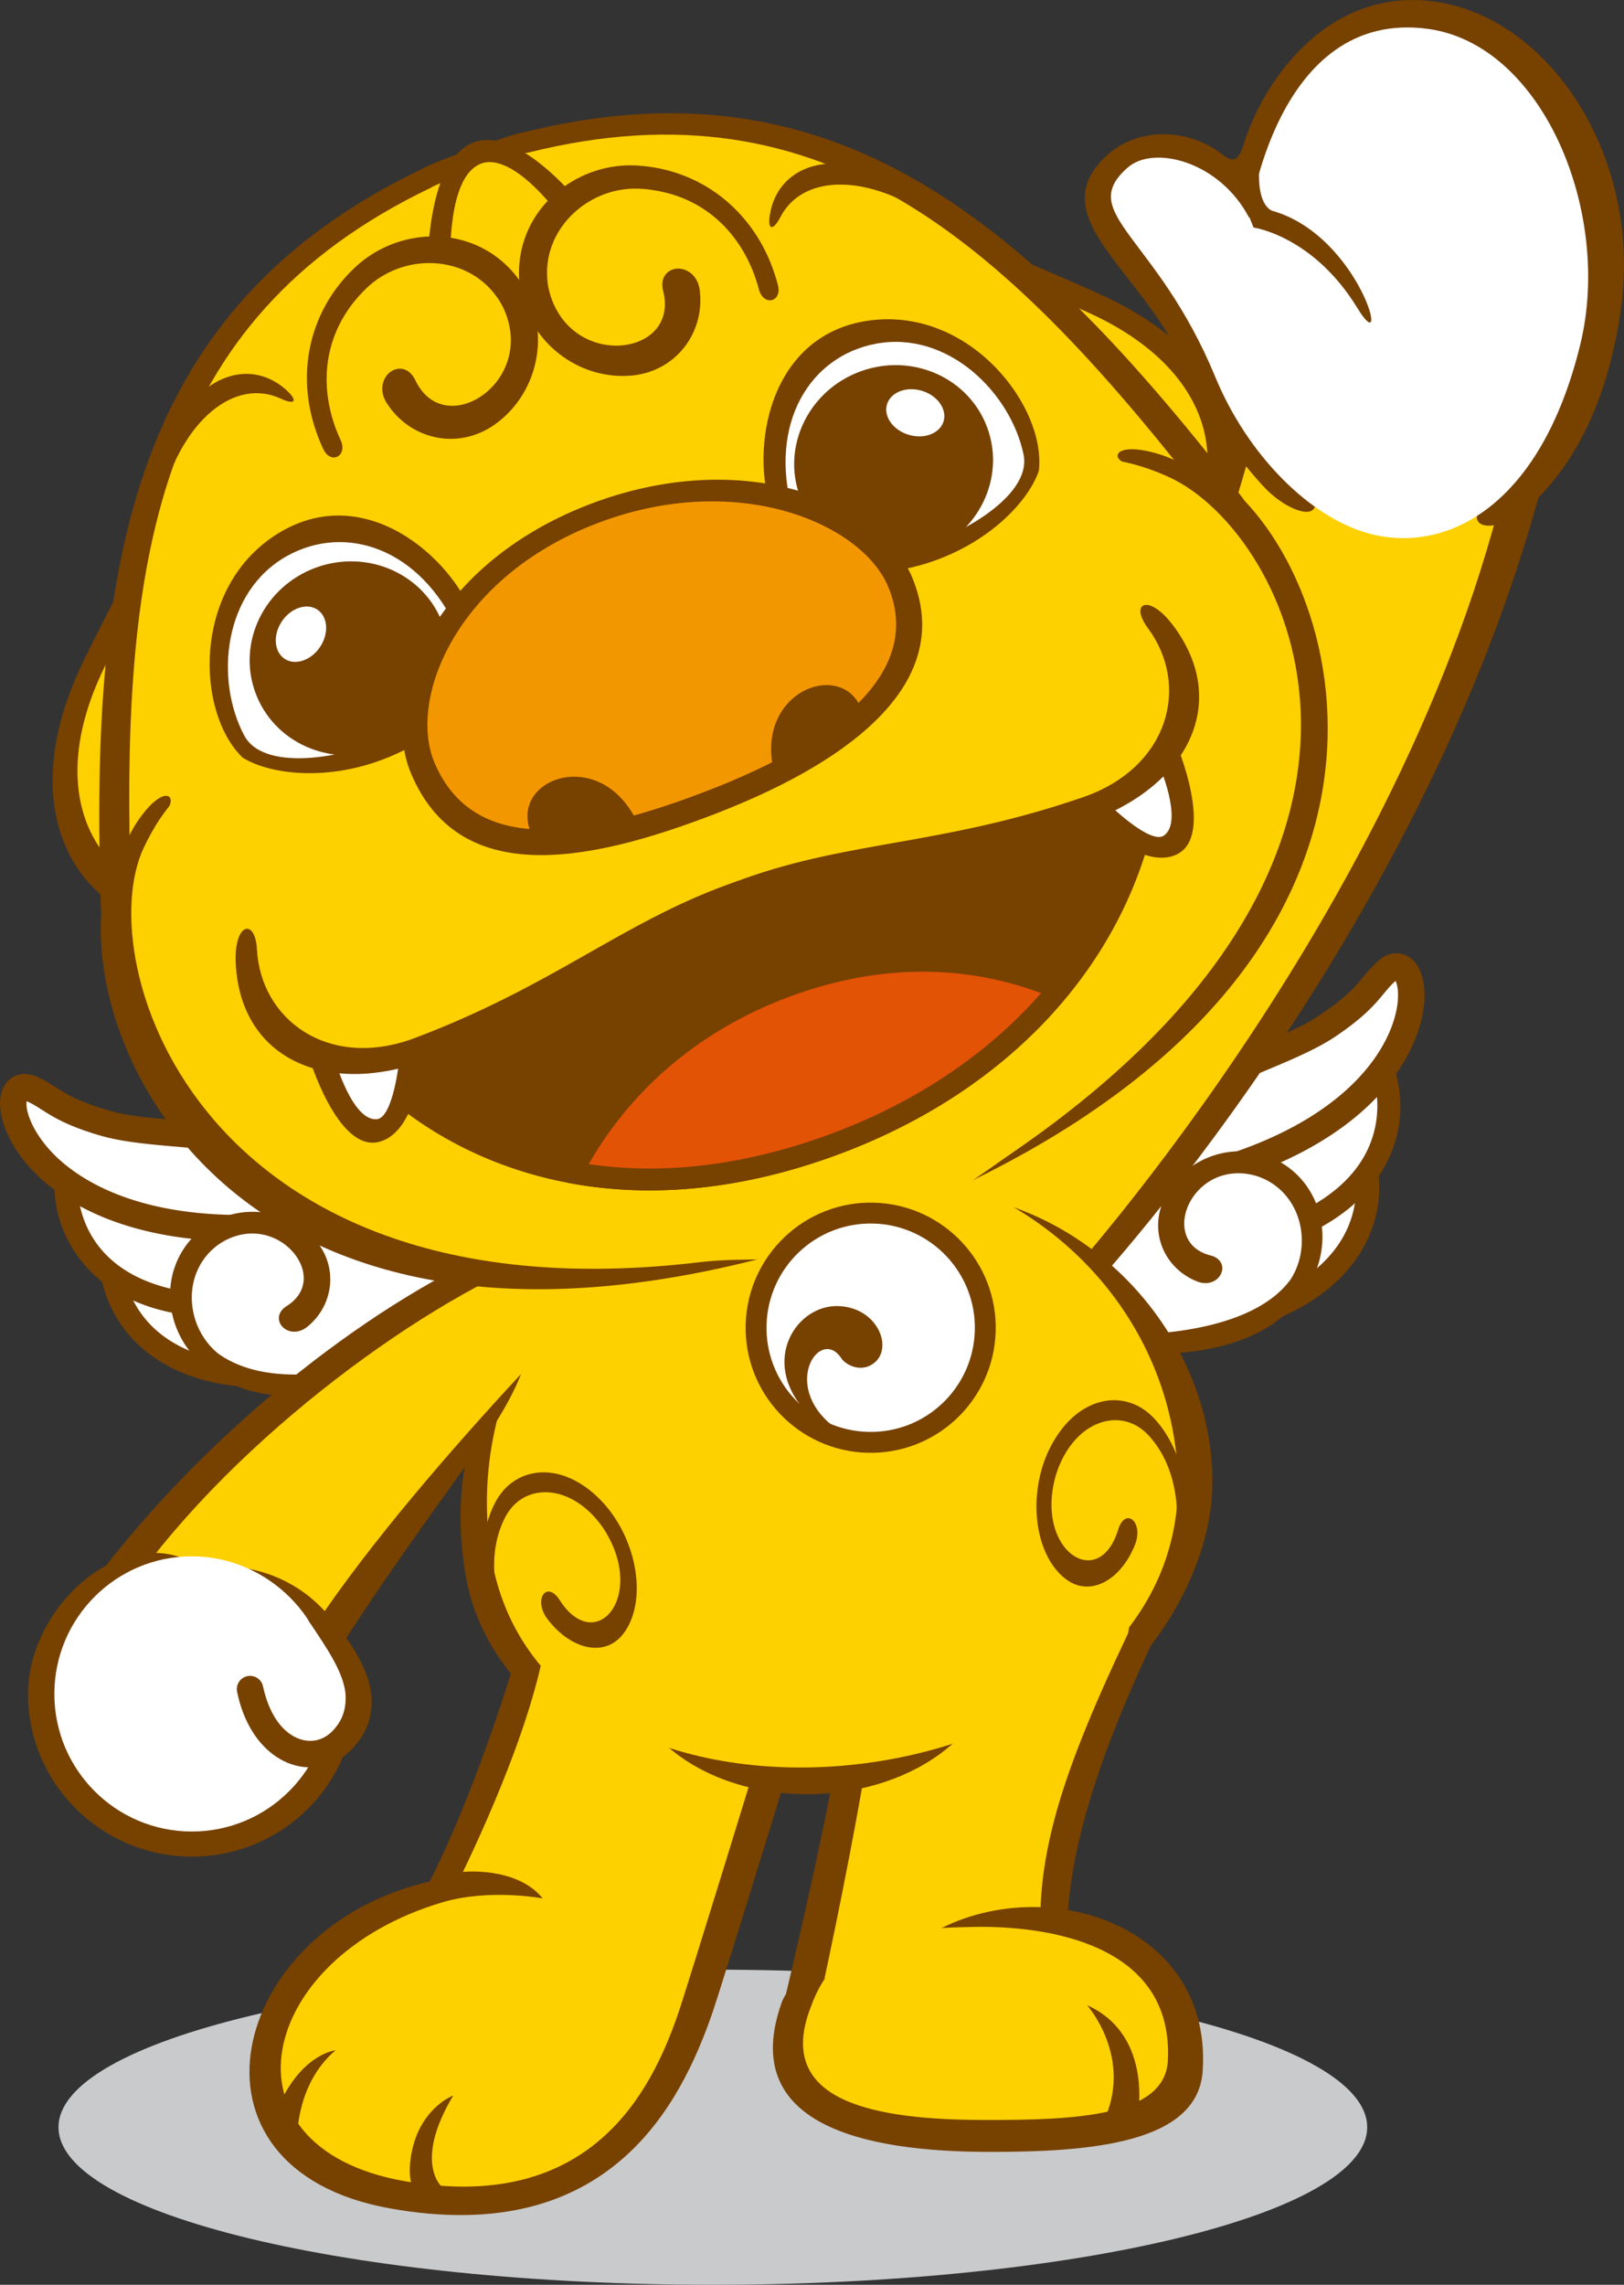 <svg xmlns="http://www.w3.org/2000/svg" xml:space="preserve" width="711.105" height="1000" viewBox="0 0 711.105 1000"><rect x="0" y="0" width="711.105" height="1000" fill="#333333" stroke="none"/><defs><clipPath id="a" clipPathUnits="userSpaceOnUse"><path d="M0 841.89h595.276V0H0Z"/></clipPath></defs><g clip-path="url(#a)" transform="matrix(1.224 0 0 -1.224 -9.792 1021.784)"><path d="M0 0c0-31.116-104.808-56.336-234.088-56.336-129.278 0-234.081 25.22-234.081 56.336 0 31.113 104.803 56.336 234.081 56.336C-104.808 56.336 0 31.113 0 0" style="fill:#c9cacb;fill-opacity:1;fill-rule:nonzero;stroke:none" transform="translate(497.1 74.133)"/><path d="M0 0c-4.76-18.383 4.408-48.815 46.449-52.587C88.484-56.36 70.267-17.615 40.62-7.785 10.974 2.034 0 0 0 0" style="fill:#fff;fill-opacity:1;fill-rule:nonzero;stroke:none" transform="translate(48.731 395.606)"/><path d="M0 0c.265-16.105 10.08-35.984 43.853-39.25a58.13 58.13 0 0 1 5.076-.234c12.873.449 14.899 4.048 15.14 8.633.425 8.182-11.88 23.45-27.703 28.41C16.243 4.233 5.09 5.269.413 5.311A33.579 33.579 0 0 1 0 0m43.116-47.433C5.798-44.306-8.469-19.709-8.207 0c0 3.607.444 7.074 1.266 10.265a4.11 4.11 0 0 0 3.213 3.01c.265.05 1.479.249 3.796.249 5.583 0 17.622-1.127 38.874-8.171 18.54-6.413 32.915-21.969 33.343-36.204.059-4.662-2.005-9.409-6.17-12.398-4.135-3.018-9.816-4.435-17.186-4.449-1.83 0-3.758.086-5.813.265" style="fill:#774100;fill-opacity:1;fill-rule:nonzero;stroke:none" transform="translate(51.691 386.365)"/><path d="M0 0c-4.769-18.381 4.406-48.804 46.44-52.587 42.029-3.773 23.821 34.97-5.828 44.802C10.974 2.032 0 0 0 0" style="fill:#fff;fill-opacity:1;fill-rule:nonzero;stroke:none" transform="translate(32.726 420.771)"/><path d="M0 0c.265-16.096 10.093-35.972 43.856-39.237a56.62 56.62 0 0 1 5.073-.238c12.879.448 14.893 4.037 15.143 8.64.419 8.173-11.883 23.448-27.706 28.404C16.242 4.242 5.089 5.278.412 5.315A34.463 34.463 0 0 1 0 0m43.119-47.421C5.807-44.296-8.466-19.712-8.208 0c0 3.611.451 7.081 1.276 10.275a4.13 4.13 0 0 0 3.21 3.013c.278.053 1.479.243 3.799.243 5.573 0 17.62-1.128 38.87-8.164 18.535-6.418 32.91-21.97 33.335-36.202.071-4.665-2-9.417-6.167-12.401-4.132-3.022-9.813-4.439-17.186-4.451-1.823 0-3.758.086-5.81.266" style="fill:#774100;fill-opacity:1;fill-rule:nonzero;stroke:none" transform="translate(35.678 411.52)"/><path d="M0 0c-48.277 58.825-110.165 45.969-138.958 54.244-17.517 5.033-18.824 8.848-26.59 12.329-16.103 7.222-7.388-50.084 75.569-49.792 0 0-10.795-9.819-11.467-20.612-1.131-17.972 13.691-39.15 64.3-25.853C43.819-8.414 49.604-60.427 0 0" style="fill:#fff;fill-opacity:1;fill-rule:nonzero;stroke:none" transform="translate(184.95 378.798)"/><path d="M0 0c-6.738 6.354-9.477 14.786-9.465 22.602 0 .742.025 1.466.074 2.165.536 6.298 3.303 11.76 6.147 15.86-55.572 3.118-76.58 32.626-76.919 49.053.012 2.43.456 4.797 1.891 6.928 1.393 2.176 4.215 3.723 6.907 3.642 1.621-.012 3.121-.419 4.542-1.048 9.165-4.245 8.974-7.165 25.952-12.088 26.237-7.967 91.519 5.021 141.314-55.805l-3.663-2.998-3.657-3.013C46.353 82.132-12.124 69.392-43.483 78.007c-17.986 5.123-20.839 9.794-27.151 12.524a4.996 4.996 0 0 1-.059-.851c-.127-4.384 4.129-14.779 15.99-23.476C-42.885 57.433-23.575 49.84 6.149 49.84c.191 0 .444 0 .758-.016a4.719 4.719 0 0 0 4.337-3.072 4.762 4.762 0 0 0-1.25-5.17c.021-.024-2.354-2.131-4.855-5.548C2.615 32.627.265 28.083.064 24.169a29.495 29.495 0 0 1-.052-1.567C.444 11.341 6.346-.357 31.313-.813c7.357 0 16.34 1.184 27.117 4.005 15.882 4.187 29.052 5.629 39.619 5.629 3.741 0 7.135-.187 10.22-.48-4.311 4.365-9.364 9.929-15.146 16.957l3.657 3.013 3.663 2.998c13.635-16.742 23.275-24.672 27.366-27.584.162-.07.316-.133.472-.209 1.742-.949 2.129-.814 3.831-2.511.212-.435.948-.734 1.127-3.103.179-1.281-1.072-3.58-2.438-4.144-1.271-.665-1.934-.575-2.337-.615-2.496.271-2.064.566-2.947.853-.597.32-1.283.727-2.112 1.269-.056.037-.117.071-.18.121-.923.369-2.1.795-3.53 1.223-4.578 1.356-11.741 2.735-21.646 2.735-9.701 0-22.046-1.318-37.203-5.315-11.409-2.984-21.159-4.315-29.533-4.315h-.071C17.067-10.286 6.719-6.35 0 0" style="fill:#774100;fill-opacity:1;fill-rule:nonzero;stroke:none" transform="translate(88.163 350.494)"/><path d="M0 0c-12.989-11.888-10.552-31.997 2.098-42.382 14.134-11.611 52.521-11.668 68.135-2.136L34.736-28.05c7.748 6.574 8.916 17.998 2.107 25.869C27.628 8.473 10.687 9.76 0 0" style="fill:#fff;fill-opacity:1;fill-rule:nonzero;stroke:none" transform="translate(81.382 391.016)"/><path d="M0 0c-6.096-5.456-13.429 1.984-6.984 6.057C9.695 16.575-9.27 40.765-29.212 30.832a21.945 21.945 0 0 1-4.939-3.351c-9.658-8.706-9.944-23.168-2.921-33.181a25.59 25.59 0 0 1 4.683-5.086c22.374-16.241 61.093-1.996 62.298-1.266 0 0 4.341-2.668.736-4.852 0 0-42.374-19.684-67.079 2.63a32.721 32.721 0 0 0-5.761 6.032c-8.626 11.868-8.863 29.238 3.266 40.458a26.898 26.898 0 0 0 6.374 4.383c11.836 5.91 26.572 3.094 35.134-6.959a21.78 21.78 0 0 0 3.139-4.883C9.628 16.295 7.385 6.235 0 0" style="fill:#774100;fill-opacity:1;fill-rule:nonzero;stroke:none" transform="translate(117.895 361.166)"/><path d="M0 0a26.612 26.612 0 0 1-6.236-4.27c-6.368-5.906-9.242-13.506-9.242-21.116 0-6.553 2.15-13.109 6.069-18.495a32.044 32.044 0 0 1 5.675-5.932c8.78-7.924 19.847-10.475 30.481-10.475 9.36-.011 18.325 1.974 24.949 3.964 6.611 1.982 10.882 3.953 10.872 3.953.949.595 1.118 1.052 1.118 1.411.099.752-1.056 1.739-1.59 2.145-2.778-1.156-17.837-6.353-34.233-6.377-9.853.009-20.158 1.913-28.405 7.895a26.627 26.627 0 0 0-4.797 5.204 27.488 27.488 0 0 0-4.972 15.715c0 6.725 2.547 13.411 7.988 18.319a22.746 22.746 0 0 0 5.089 3.454c3.359 1.678 6.71 2.411 9.877 2.411 10.918-.021 19.637-8.628 19.681-17.24.003-4.079-2.049-8.154-6.704-11.075-1.645-1.041-2.2-2.209-2.206-3.235.006-1.783 1.827-3.546 4.245-3.546 1.294 0 2.736.48 4.174 1.753l.432-.484-.419.494c4.822 4.082 7.388 9.84 7.388 15.653 0 2.837-.607 5.675-1.845 8.34a20.828 20.828 0 0 1-3.038 4.747c-5.448 6.39-13.457 9.782-21.584 9.782C8.417 2.995 4.035 2.021 0 0m-4.567-50.793a33.034 33.034 0 0 0-5.883 6.149c-4.079 5.61-6.326 12.419-6.326 19.258 0 7.927 3.023 15.919 9.665 22.065 1.975 1.826 4.19 3.309 6.532 4.48a29.874 29.874 0 0 0 13.346 3.127c8.481 0 16.858-3.546 22.563-10.248a22.097 22.097 0 0 0 3.235-5.033 21.082 21.082 0 0 0 1.953-8.879c0-6.195-2.726-12.311-7.837-16.642v.008c-1.639-1.463-3.408-2.08-5.022-2.08-3.025.004-5.508 2.185-5.533 4.844 0 1.543.893 3.136 2.81 4.325 4.332 2.745 6.076 6.323 6.088 9.985-.012 7.73-8.134 15.941-18.381 15.952-2.969 0-6.112-.673-9.303-2.27A21.373 21.373 0 0 1-1.454-9.02c-5.158-4.649-7.561-10.965-7.561-17.358A26.158 26.158 0 0 1-4.279-41.35a24.97 24.97 0 0 1 4.531-4.927c7.887-5.742 17.918-7.619 27.611-7.619 17.203-.037 33.445 6.032 33.975 6.379h.665c.012-.084 2.37-1.298 2.484-3.443.002-.911-.583-1.815-1.803-2.547-.046-.019-17.354-8.065-36.437-8.075-10.825-.003-22.256 2.603-31.314 10.789" style="fill:#774100;fill-opacity:1;fill-rule:nonzero;stroke:none" transform="translate(85.63 397.187)"/><path d="M0 0c10.147-16.042 10.727-47.818-28.138-64.272-38.869-16.442-33.38 26.014-8.16 44.435C-11.082-1.411 0 0 0 0" style="fill:#fff;fill-opacity:1;fill-rule:nonzero;stroke:none" transform="translate(491.448 431.258)"/><path d="M0 0c-5.614-2.514-14.444-7.325-26.869-16.395-11.337-8.137-18.411-22.312-18.281-31.292.486-6.495 1.919-9.041 8.904-9.428 3.228-.013 7.766.942 13.514 3.388C1.528-43.322 8.638-27.789 8.764-14.172 8.77-8.188 7.267-2.535 5.001 1.985 3.78 1.581 2.118.952 0 0m-49.216-60.093c-2.992 3.404-4.151 7.843-4.151 12.406.133 12.634 8.294 28.034 21.655 37.918C-6.116 8.931 5.563 10.703 6.493 10.832a4.119 4.119 0 0 0 3.986-1.879c3.924-6.226 6.48-14.317 6.492-23.125.117-16.777-9.83-35.965-36.498-47.12-6.445-2.724-11.944-4.037-16.719-4.037h-.164c-5.283 0-9.871 1.856-12.806 5.236" style="fill:#774100;fill-opacity:1;fill-rule:nonzero;stroke:none" transform="translate(484.433 424.505)"/><path d="M0 0c10.159-16.039 10.732-47.827-28.14-64.266-38.867-16.458-33.377 25.999-8.151 44.429C-11.073-1.42 0 0 0 0" style="fill:#fff;fill-opacity:1;fill-rule:nonzero;stroke:none" transform="translate(498.989 460.122)"/><path d="M0 0c-5.607-2.514-14.436-7.317-26.865-16.393-11.34-8.139-18.411-22.306-18.275-31.295.484-6.489 1.918-9.03 8.891-9.424 3.244-.012 7.766.936 13.525 3.379C1.532-43.32 8.657-27.792 8.765-14.159 8.778-8.192 7.283-2.527 5.006 1.987 3.787 1.581 2.126.952 0 0m-49.216-60.085c-2.986 3.389-4.135 7.831-4.135 12.397.118 12.644 8.288 28.038 21.653 37.928C-6.106 8.934 5.561 10.709 6.491 10.832a4.097 4.097 0 0 0 3.993-1.88c3.925-6.216 6.489-14.313 6.497-23.111.121-16.785-9.836-35.984-36.507-47.137-6.452-2.714-11.942-4.019-16.723-4.031h-.159c-5.285 0-9.866 1.85-12.808 5.242" style="fill:#774100;fill-opacity:1;fill-rule:nonzero;stroke:none" transform="translate(491.971 453.36)"/><path d="M0 0c27.977 70.766 90.834 77.452 115.716 94.15 15.139 10.145 15.226 14.165 21.541 19.852 13.12 11.816 22.359-45.417-56.712-70.507 0 0 13.276-6.045 17.222-16.113 6.563-16.778-1.06-41.472-53.308-44.29C-39.139-21.416-28.735-72.707 0 0" style="fill:#fff;fill-opacity:1;fill-rule:nonzero;stroke:none" transform="translate(366.884 373.6)"/><path d="M0 0c10.909 4.72 26.849 9.163 49.046 10.361C90.43 12.962 99.78 27.801 99.87 39.607c0 2.945-.609 5.87-1.66 8.587-1.389 3.648-5.021 7.252-8.472 9.719-3.417 2.505-6.304 3.811-6.308 3.811a4.734 4.734 0 0 0-2.766 4.594 4.727 4.727 0 0 0 3.297 4.224c49.98 15.891 62.169 44.271 62.131 57.303.009 1.935-.265 3.475-.619 4.476-.083.272-.17.484-.25.66-5.179-4.532-6.461-9.853-22.019-20.229C95.982 94.97 36.393 89.208 9.251 20.789 5.838 12.274 2.745 5.449 0 0m-19.686-19.156c-1.175 1.503-1.075 2.637-1.108 3.049.501 3.354.931 2.463 1.172 3.213.289.383.598.729.965 1.114.403.418.893.886 1.466 1.408.872 1.133 2.006 2.768 3.36 4.956C-10.314.256-5.33 9.68.443 24.274c28.812 73.139 94.945 80.748 117.481 96.353 14.661 9.867 13.59 12.6 21.014 19.427 1.759 1.605 4.011 2.797 6.605 2.81 3.813.012 6.649-2.634 7.977-5.314 1.43-2.764 2.034-5.996 2.045-9.705-.029-17.219-14.119-45.74-59.213-63 3.953-3.034 8.239-7.391 10.675-13.194 1.457-3.732 2.313-7.811 2.313-12.044C109.446 21.16 92.619 2.862 49.564.901 12.88-.976-4.893-12.446-10.285-16.913c-1.108-1.369-1.996-2.277-2.649-2.837-.601-.179-.073-.719-3.102-1.11h-.144c-.688 0-2.34.296-3.506 1.704" style="fill:#774100;fill-opacity:1;fill-rule:nonzero;stroke:none" transform="translate(362.035 351.064)"/><path d="M0 0c15.995-7.339 19.823-27.229 10.955-40.985-9.908-15.379-46.434-27.182-64.21-22.875l-19.462 4.129c-4.948 2.048 39.644 28.349 37.931 32.971-1.543 4.162-1.555 8.894.367 13.423C-28.905-.371-13.161 6.031 0 0" style="fill:#fff;fill-opacity:1;fill-rule:nonzero;stroke:none" transform="translate(461.767 416.899)"/><path d="M0 0c7.486-3.318 12.188 6.005 4.806 7.903-19.105 4.913-8.442 33.756 13.58 30.397a21.539 21.539 0 0 0 5.722-1.691c11.873-5.338 16.556-19.006 12.938-30.691a25.73 25.73 0 0 0-2.908-6.273c-16.332-22.319-63.32-20.11-64.684-19.79 0 0 2.44-4.329 6.541-5.317 0 0 46.362-5.783 63.061 23.018a32.707 32.707 0 0 1 3.644 7.5c4.591 13.939-.511 30.544-15.485 37.536a28.018 28.018 0 0 1-7.409 2.222c-13.078 1.996-26.245-5.195-31.32-17.38a21.265 21.265 0 0 1-1.493-5.6C-14.147 12.57-8.935 3.687 0 0" style="fill:#774100;fill-opacity:1;fill-rule:nonzero;stroke:none" transform="translate(436.12 377.313)"/><path d="M0 0c.01 0 3.758-.468 9.541-.468C23.974-.48 50.756 2.516 62.439 22.733a31.565 31.565 0 0 1 3.57 7.355 31.936 31.936 0 0 1 1.59 9.963c-.006 10.869-5.542 21.553-16.726 26.781a26.789 26.789 0 0 1-7.246 2.163 28.193 28.193 0 0 1-4.28.323c-11.288.009-21.947-6.73-26.353-17.313a20.558 20.558 0 0 1-1.432-5.435 19.132 19.132 0 0 1-.164-2.447c0-8.05 4.878-15.444 12.777-18.7l-.25-.604.261.588c1.039-.452 1.997-.644 2.863-.644 2.881 0 4.733 2.154 4.742 4.052-.025 1.333-.818 2.64-3.226 3.287-7.15 1.808-10.432 7.05-10.398 12.674.003 9.055 8.146 19.25 20.636 19.271a22.9 22.9 0 0 0 3.604-.287 22.351 22.351 0 0 0 5.89-1.737c9.501-4.286 14.511-13.753 14.511-23.352 0-2.736-.4-5.478-1.22-8.125a26.229 26.229 0 0 0-3.011-6.454C45.22 5.959 12.621 3.86-.79 3.823a99.165 99.165 0 0 0-4.53.105C-4.353 2.636-2.472.567 0 0m-.231-1.273c-4.461 1.11-6.917 5.589-6.956 5.63a.646.646 0 0 0 .708.948c.086-.025 2.341-.199 5.689-.185 13.283-.037 45.655 2.292 58.306 19.699a25.025 25.025 0 0 1 2.837 6.107 26.46 26.46 0 0 1 1.161 7.745c0 9.169-4.76 18.133-13.743 22.178a21.894 21.894 0 0 1-5.565 1.643 22.076 22.076 0 0 1-3.403.269c-11.73-.026-19.329-9.669-19.348-17.985.025-5.128 2.779-9.688 9.431-11.42 2.807-.689 4.211-2.594 4.189-4.541-.013-2.71-2.495-5.34-6.026-5.342-1.053 0-2.2.236-3.389.761v.006c-8.342 3.441-13.55 11.317-13.55 19.883 0 .869.056 1.738.164 2.605.228 1.936.748 3.871 1.541 5.782 4.611 11.078 15.739 18.097 27.532 18.109 1.492 0 2.983-.124 4.477-.357a28.552 28.552 0 0 0 7.595-2.256c11.666-5.451 17.483-16.657 17.471-27.955 0-3.496-.552-7.01-1.654-10.376a33.273 33.273 0 0 0-3.7-7.62C51.366 1.144 24.101-1.753 9.541-1.762c-5.856 0-9.683.477-9.772.489" style="fill:#774100;fill-opacity:1;fill-rule:nonzero;stroke:none" transform="translate(412.194 352.494)"/><path d="M0 0s138.945 148.418 170.527 326.841c22.421 126.658-111.042 48.413-115.266 12.628C51.055 303.685.958 102.736-34.822 49.053-70.609-4.63-31.579-37.894 0 0" style="fill:#774100;fill-opacity:1;fill-rule:nonzero;stroke:none" transform="translate(397.523 372.907)"/><path d="M0 0s132.629 145.261 162.631 306.314c20.959 112.473-86.242 46.049-90.001 14.209C68.894 288.699-1.318 85.647-33.156 37.897-64.974-9.854-28.084-33.702 0 0" style="fill:#fdd000;fill-opacity:1;fill-rule:nonzero;stroke:none" transform="translate(388.049 376.065)"/><path d="M0 0c0-38.817-31.578-74.209-45.787-80.522-41.052 0-101.053 12.627-148.27-23.337-37.623 11.136-67.556 35.283-73.317 71.591-14.554 91.725 71.831 123.76 144.215 134.9C-55.263 113.684 0 58.422 0 0" style="fill:#774100;fill-opacity:1;fill-rule:nonzero;stroke:none" transform="translate(441.732 305.012)"/><path d="M0 0s-32.518-105.996-36.317-116.843c-11.053-31.575-36.317-83.683-115.262-69.475-78.947 14.212-57.547 100.422 14.211 116.844 0 0 20.522 37.893 39.469 110.524C-78.949 113.68 23.683 58.418 0 0" style="fill:#774100;fill-opacity:1;fill-rule:nonzero;stroke:none" transform="translate(299.014 231.442)"/><path d="M0 0c-66.657-19.859-81.13-87.495-13.919-99.597 67.217-12.086 88.721 32.269 98.133 59.15 3.235 9.239 30.916 99.47 30.916 99.47 20.16 49.736-74.357 108.567-77.012 44.723-1.18-28.241-20.761-72.254-30.669-92.856 0 0 19.169 2.062 28.529-9.461 0 0-19.064 3.602-35.978-1.429" style="fill:#fdd000;fill-opacity:1;fill-rule:nonzero;stroke:none" transform="translate(166.157 154.536)"/><path d="M0 0s-.348 19.07 13.679 30.937c0 0-11.149-1.072-19.428-17.983C-14.027-3.947-1.435-3.947 0 0" style="fill:#774100;fill-opacity:1;fill-rule:nonzero;stroke:none" transform="translate(114.35 70.704)"/><path d="M0 0s-10.428 8.633 3.956 32.737c0 0-12.588-4.673-15.145-22.116C-13.931-7.994-.814-4.133 0 0" style="fill:#774100;fill-opacity:1;fill-rule:nonzero;stroke:none" transform="translate(166.157 52.72)"/><path d="M0 0c-2.253-17.342-12.902-65.128-20.965-98.718-13.63-42.011 132.277-25.134 105.207 4.771-10.794 42.623 11.506 96.144 35.41 144.823C133.164 112.116 6.343 34.69 0 0" style="fill:#774100;fill-opacity:1;fill-rule:nonzero;stroke:none" transform="translate(308.284 212.659)"/><path d="M0 0c-2.049-15.832-11.051-62.472-17.866-93.151-11.284-38.367 101.387-22.836 81.103 4.452C56.324-49.668 65.8-18.093 92.452 38.144 103.993 94.073 5.54 31.671 0 0" style="fill:#fdd000;fill-opacity:1;fill-rule:nonzero;stroke:none" transform="translate(319.094 212.581)"/><path d="M0 0c38.546 31.033 109.051 13.014 105.268-43.52-1.704-25.632-39.121-29.014-76.479-28.95-44.622.065-89.715 9.6-74.116 53.433C-37.868 1.91 12.221-25.038 0 0" style="fill:#774100;fill-opacity:1;fill-rule:nonzero;stroke:none" transform="translate(332.977 137.786)"/><path d="M0 0c26.137.494 71.589-5.98 69.459-47.81C68.428-67.896 35.97-69.09 3.878-69.041c-38.309.062-75.547 6.066-62.162 40.395C-48.89-2.304-26.132-.481 0 0" style="fill:#fdd000;fill-opacity:1;fill-rule:nonzero;stroke:none" transform="translate(356.332 145.765)"/><path d="M0 0s6.587 30.035-17.863 41.054c0 0 16.925-19.026 5.634-42.056z" style="fill:#774100;fill-opacity:1;fill-rule:nonzero;stroke:none" transform="translate(414.77 76.703)"/><path d="M0 0c2.293-79.32-136.479-83.328-138.768-4.013-1.189 41.266 28.907 75.605 67.226 76.704C-33.223 73.804-1.198 41.26 0 0" style="fill:#774100;fill-opacity:1;fill-rule:nonzero;stroke:none" transform="translate(367.07 254.725)"/><path d="M0 0c13.752-126.166-228.708-156.426-245.538-33.652-9.209 67.23 38.279 129.262 106.085 138.563C-71.644 114.199-7.355 67.46 0 0" style="fill:#fdd000;fill-opacity:1;fill-rule:nonzero;stroke:none" transform="translate(428.861 314.464)"/><path d="M0 0c40.751 52.429 98.204 96.661 145.459 116.239 12.353 5.12 6.315-31.582 6.315-31.582s3.891-11.404-17.37-41.048C115.057 16.613 80.567-30.564 67.473-57.863 46.398-101.802-7.28-9.35 0 0" style="fill:#774100;fill-opacity:1;fill-rule:nonzero;stroke:none" transform="translate(45.222 274.037)"/><path d="M0 0c42.491 54.66 112.142 101.239 149.408 111.817 69.964 19.876 7.92-19.337 7.92-19.337S65.951.927 42.999-51.231C26.769-88.087-6.011-7.734 0 0" style="fill:#fdd000;fill-opacity:1;fill-rule:nonzero;stroke:none" transform="translate(61.8 276.878)"/><path d="M0 0c0-32.111-26.242-58.151-58.609-58.151-32.367 0-58.613 26.04-58.613 58.151 0 32.108 35.648 63.633 62.572 44.776C-30.901 49.489 0 32.108 0 0" style="fill:#774100;fill-opacity:1;fill-rule:nonzero;stroke:none" transform="translate(135.256 229.055)"/><path d="M0 0c0-27.166-22.031-49.196-49.197-49.196-27.17 0-49.201 22.03-49.201 49.196 0 27.174 22.031 49.206 49.201 49.206C-22.031 49.206.81 26.404 0 0" style="fill:#fff;fill-opacity:1;fill-rule:nonzero;stroke:none" transform="translate(125.844 229.069)"/><path d="m0 0-13.58-11.777-11.135-14.125c4.899-23.138 22.74-28.233 32.491-18.686C21.051-31.577 11.578-11.574 0 0" style="fill:#fff;fill-opacity:1;fill-rule:nonzero;stroke:none" transform="translate(122.175 256.695)"/><path d="M0 0c-11.578.01-22.62 9.745-26.162 27.003v-.015c-.537 2.566 1.096 5.087 3.653 5.629 2.558.542 5.084-1.1 5.614-3.662C-13.728 14.493-5.893 9.462 0 9.474c2.785 0 5.379 1.038 7.64 3.197 3.669 3.66 4.988 7.509 5.035 12.014.116 8.425-7.08 18.403-13.094 27.482 0 0-1.59 3.224.265 5.072 1.836 1.849 3.271.641 5.113-1.211 5.67-6.229 16.89-19.689 17.019-32.183.043-6.59-2.187-12.584-7.714-17.952C10.364 2.098 5.28 0 .053 0Z" style="fill:#774100;fill-opacity:1;fill-rule:nonzero;stroke:none" transform="translate(118.983 202.815)"/><path d="M0 0c-5.937 7.184-.853 14.772 3.938 7.32 12.406-19.332 29.883-.089 17.357 22.803a33.91 33.91 0 0 1-3.885 5.729C7.954 47.243-4.747 48.642-12.12 41.61c-1.376-1.319-2.572-2.936-3.53-4.822-6.517-12.828-4.575-29.557 4.051-45.458a95.76 95.76 0 0 1 2.468-4.18c2.64-4.21-.034-6.563-2.641-2.404a86.956 86.956 0 0 0-2.742 4.646c-9.701 17.677-12.15 37.602-4.971 52.143 1.126 2.305 2.541 4.292 4.155 5.934 8.704 8.695 23.806 7.646 35.965-6.645a46.457 46.457 0 0 0 5.047-7.416c7.434-13.596 7.818-29.743.703-38.486-1.088-1.333-2.321-2.368-3.676-3.127C16.095-11.913 6.873-8.657 0 0" style="fill:#774100;fill-opacity:1;fill-rule:nonzero;stroke:none" transform="translate(204.288 255.288)"/><path d="M0 0c3.784 8.509-3.145 14.443-5.761 5.967-6.757-21.956-28.756-8.117-22.858 17.306a34.251 34.251 0 0 0 2.211 6.566C-20.363 43.342-8.527 48.108.479 43.32c1.672-.9 3.265-2.13 4.707-3.7 9.716-10.595 12.348-27.226 8.306-44.863a86.815 86.815 0 0 0-1.232-4.686c-1.428-4.766 1.802-6.316 3.186-1.605a74.19 74.19 0 0 1 1.372 5.203c4.604 19.653 1.593 39.488-9.229 51.568-1.717 1.921-3.586 3.446-5.596 4.595-10.721 6.033-24.994.962-32.844-16.084-1.245-2.714-2.194-5.577-2.871-8.497-3.506-15.087.458-30.753 9.686-37.254 1.399-.988 2.864-1.669 4.353-2.023C-12.288-15.813-4.288-10.206 0 0" style="fill:#774100;fill-opacity:1;fill-rule:nonzero;stroke:none" transform="translate(413.774 281.825)"/><path d="M0 0c20.718 17.406 31.258 43.666 35.279 73.049 7.384 53.884-25.799 103.683-67.086 108.618-37.758 4.509-60.103-29.855-66.346-50.666-2.343-7.41-5.308-6.739-8.86-4.018-13.124 10.074-31.784 9.594-42.577-2.52-18.753-21.02 16.122-38.018 32.235-76.049 5.964-14.06 17.73-30.044 26.477-39.313 9.688-10.274 23.869-12.455 12.518.678-11.348 13.117 79.016 7.222 67.737-4.98C-22.164-7.682-6.297-5.291 0 0" style="fill:#774100;fill-opacity:1;fill-rule:nonzero;stroke:none" transform="translate(551.85 651.91)"/><path d="M0 0c0-.926-.433-1.836-1.193-2.646-2.893-3.101-3.916-5.263-3.879-6.285 0-.951.685-1.38 2.622-1.448 3.072-.022 8.035 1.791 10.77 4.116 20.507 17.211 30.994 43.27 35.002 72.527a111.794 111.794 0 0 1 1.023 15.042c.011 47.424-30.58 88.3-67.415 92.657a53.908 53.908 0 0 1-6.587.407c-33.146.05-53.091-31.132-58.889-50.512-1.377-4.391-3.146-6.438-5.54-6.474-1.599.023-3.068.929-4.581 2.07-5.974 4.591-13.129 6.935-20.114 6.935-8.008 0-15.777-3.069-21.375-9.35-3.703-4.159-5.183-8.032-5.183-11.945-.196-15.512 24.559-32.759 37.562-63.253 5.903-13.922 17.642-29.887 26.317-39.08 4.854-5.192 11.047-8.239 13.881-8.194 1.227.103 1.384.255 1.445 1.006.038 1.035-1.049 3.415-3.995 6.784-.752.859-1.189 1.739-1.189 2.665.65 5.083 11.044 5.856 23.734 6.1C-27.097 10.805-.854 7.71 0 0m-6.686-8.931c.034 1.874 1.337 4.133 4.319 7.377.568.628.748 1.137.748 1.554.379 1.974-5.976 5.033-15.107 6.682-9.088 1.793-20.752 2.825-30.858 2.825-6.288 0-11.985-.403-16.045-1.243-4.146-.809-6.257-2.275-6.077-3.242 0-.375.194-.913.8-1.608 3.007-3.526 4.352-5.942 4.39-7.841 0-1.718-1.491-2.617-3.063-2.617-3.715.051-9.892 3.284-15.046 8.694-8.814 9.353-20.598 25.351-26.637 39.562-12.693 30.161-37.5 46.827-37.691 63.882-.005 4.343 1.698 8.664 5.598 13.02 5.923 6.644 14.163 9.893 22.574 9.879 7.348 0 14.84-2.454 21.094-7.265 1.408-1.096 2.677-1.748 3.601-1.727 1.217-.037 2.629 1.051 3.996 5.337 5.937 19.741 26.14 51.587 60.433 51.637 2.212 0 4.468-.126 6.784-.405 37.919-4.577 68.814-46.183 68.825-94.264 0-5.025-.338-10.122-1.034-15.256C40.878 36.548 30.28 10.071 9.361-7.513l-.519.617.511-.617c-3.139-2.588-8.177-4.466-11.803-4.478-2.092 0-4.227.828-4.236 3.06" style="fill:#774100;fill-opacity:1;fill-rule:nonzero;stroke:none" transform="translate(543.009 658.806)"/><path d="M0 0c-14.243-58.321-48.025-74.704-74.951-67.807-21.873 5.614-44.262 28.568-55.624 56.138-20.925 50.71-50.07 58.554-31.304 74.928 9.275 8.102 32.871 2.279 43.466-18.084 0 0 9.401 74.934 63.805 67.658C-13.375 107.32 11.502 47.125 0 0" style="fill:#fff;fill-opacity:1;fill-rule:nonzero;stroke:none" transform="translate(573.337 711.648)"/><path d="m0 0-6.082-11.585 4.022-10.001s21.321-2.909 37.149-28.792c12.467-20.426 1.123 25.719-30.349 34.76 0 0-5.741 1.322-4.74 15.618" style="fill:#774100;fill-opacity:1;fill-rule:nonzero;stroke:none" transform="translate(458.51 775.005)"/><path d="M0 0c-36.667-4.011-71.93 32.678-44.539 92.253C-37.142 108.34-8.382 161.827-.763 179.9c0 0 36.156-176.027.763-179.9" style="fill:#774100;fill-opacity:1;fill-rule:nonzero;stroke:none" transform="translate(81.113 503.43)"/><path d="M0 0c-32.629-3.704-63.801 28.318-39.133 80.717C-32.49 94.869-6.655 141.93.203 157.828.203 157.828 31.492 3.573 0 0" style="fill:#fdd000;fill-opacity:1;fill-rule:nonzero;stroke:none" transform="translate(83.72 513.88)"/><path d="M0 0c30.796 20.295 34.559 71.04-24.529 99.475-15.962 7.658-72.218 30.529-89.618 39.594 0 0 84.406-158.657 114.147-139.069" style="fill:#774100;fill-opacity:1;fill-rule:nonzero;stroke:none" transform="translate(428.978 628.73)"/><path d="M0 0c27.485 17.965 31.077 62.492-21.323 87.138-14.156 6.659-64.071 26.435-79.485 34.305 0 0 74.261-138.774 100.808-121.443" style="fill:#fdd000;fill-opacity:1;fill-rule:nonzero;stroke:none" transform="translate(420.302 635.12)"/><path d="M0 0c-.22.301-.368.582-.596.867-77.467 100.311-146.745 158.47-257.353 130.899-4.297-.506-32.785-10.769-36.411-13.11-102.78-49.307-119.043-138.267-114.768-264.952.023-.354.087-.677.112-1.038-4.387-61.983 62.786-181.548 265.082-115.024.858.257 12.28 4.367 13.088 4.709C67.385-179.886 42.89-44.947 0 0" style="fill:#774100;fill-opacity:1;fill-rule:nonzero;stroke:none" transform="translate(453.252 655.696)"/><path d="M0 0c-73.358 94.935-137.953 153.933-244.571 127.362-4.135-.491-31.604-10.385-35.097-12.64-99.073-47.523-111.205-134.163-107.163-254.063 1.883-55.876 104.237-45.577 205.709-14.479 3.282.554 29.012 9.818 31.896 11.482C-51.229-101.596 34.169-44.234 0 0" style="fill:#fdd000;fill-opacity:1;fill-rule:nonzero;stroke:none" transform="translate(441.72 652.909)"/><path d="M0 0c7.477 27.707 26.083 43.09 42.602 35.389 5.221-2.429 6.183-.666 1.605 3.37-11.603 10.177-28.559 6.473-39.225-12.99C-1.734 13.63 0 0 0 0" style="fill:#774100;fill-opacity:1;fill-rule:nonzero;stroke:none" transform="translate(65.91 656.832)"/><path d="M0 0c-23.1 16.331-46.89 16.567-55.042.763-2.411-4.648-4.572-4.959-3.777.542 2.252 15.484 17.776 23.636 38.556 15.36C-7.351 11.605 0 0 0 0" style="fill:#774100;fill-opacity:1;fill-rule:nonzero;stroke:none" transform="translate(342.194 756.355)"/><path d="M0 0c-.912 5.317 2.025 14.643 7.173 20.463 5.594 6.318-.26 11.354-10.001-3.367-1.931-2.933-4.104-7.138-5.53-11.766C-11.657-5.404-10.148-47.293 0 0" style="fill:#774100;fill-opacity:1;fill-rule:nonzero;stroke:none" transform="translate(59.726 523.535)"/><path d="M0 0c-2.677 4.698-10.887 10.007-18.576 11.199-8.331 1.294-7.015 8.92 9.855 3.786 3.374-1.032 7.724-2.884 11.763-5.534C12.429 3.279 37.98-29.953 0 0" style="fill:#774100;fill-opacity:1;fill-rule:nonzero;stroke:none" transform="translate(431.37 657.4)"/><path d="M0 0c156.185 107.502 98.277 220.752 55.689 240.775-46.723 21.981-91.336-9.224-117.267-55.486-25.226-7.733-99.94-34.648-124.322-44.79-49.477 19.098-103.733 14.694-125.703-32.03-19.415-41.255 20.595-169.38 198.727-148.211 19.013 2.254 30.699-1.236 52.982 6.08.807.232 11.565 4.104 12.347 4.443C-31.852-23.042-12.003-8.263 0 0" style="fill:#fdd000;fill-opacity:1;fill-rule:nonzero;stroke:none" transform="translate(371.015 423.174)"/><path d="M0 0c-7.696-60.194-51.172-108.363-115.053-131.374-78.496-28.281-137.254-1.466-166.592 31.323 0 0 21.557 72.809 124.585 102.417C-54.041 31.971 0 0 0 0" style="fill:#774100;fill-opacity:1;fill-rule:nonzero;stroke:none" transform="translate(419.609 556.31)"/><path d="M0 0c19.028.003 40.05 3.454 62.864 11.67 61.823 22.311 103.682 68.197 112.13 125.485-2.703 1.32-7.844 3.603-15.611 5.935-12.086 3.624-30.229 7.3-54.268 7.3-22.259 0-49.586-3.145-81.849-12.409-76.096-21.908-106.593-67.4-117.188-88.583-2.061-4.141-3.326-7.274-4.026-9.162C-77.784 18.639-44.173 0 0 0m-105.315 36.696a3.899 3.899 0 0 0-.837 3.727c.126.663 22.573 75.009 127.256 105.07 32.931 9.475 61.009 12.732 84.011 12.732 48.005 0 73.881-14.196 75.989-15.407.227-.122.426-.259.617-.423.007 0 .016-.012.019-.012.006-.003.019-.022.032-.022a3.936 3.936 0 0 0 1.181-1.752c.072-.199.125-.407.155-.62 0 0 0-.009.01-.021v-.062c0-.016.009-.026.009-.038v-.039c.006-.021.006-.045.012-.067a3.432 3.432 0 0 0-.034-1.025C175.163 76.946 130.433 27.638 65.522 4.304 41.924-4.196 19.982-7.822 0-7.822c-47.635 0-83.952 20.651-105.315 44.518" style="fill:#774100;fill-opacity:1;fill-rule:nonzero;stroke:none" transform="translate(240.36 416.947)"/><path d="M0 0c-34.727-12.511-61.696-35.864-77.944-66.98 26.208-4.886 57.177-3.211 92.033 9.356C48.163-45.356 76.352-25.866 96.466-1.273 69.488 10.127 36.72 13.223 0 0" style="fill:#e35305;fill-opacity:1;fill-rule:nonzero;stroke:none" transform="translate(290.467 482.56)"/><path d="M0 0c19.012.003 40.008 3.454 62.803 11.656 31.541 11.358 57.854 28.987 77.195 51.052-12.915 4.812-27.074 7.653-42.336 7.653-14.476 0-29.952-2.554-46.305-8.439C19.295 50.351-5.827 29.435-21.83 1.566-14.874.546-7.597 0 0 0m-28.614-5.234a3.94 3.94 0 0 0-2.81 2.136 3.894 3.894 0 0 0 .049 3.521c16.692 32.007 44.506 56.049 80.079 68.853 17.158 6.189 33.564 8.904 48.958 8.904 18.35 0 35.254-3.86 50.366-10.25a3.923 3.923 0 0 0 2.27-2.653 3.942 3.942 0 0 0-.768-3.423C128.919 36.66 100.12 16.776 65.452 4.302 41.871-4.195 19.964-7.827 0-7.827c-10.053 0-19.606.92-28.614 2.593" style="fill:#774100;fill-opacity:1;fill-rule:nonzero;stroke:none" transform="translate(240.429 416.959)"/><path d="M0 0s10.28-34.231 25.114-30.42C39.437-26.757 40.94 2.086 40.94 2.086S7.168-3.371 0 0" style="fill:#774100;fill-opacity:1;fill-rule:nonzero;stroke:none" transform="translate(118.481 456.9)"/><path d="M0 0s6.174-21.874 14.942-21.218c5.946.444 8.1 21.328 8.1 21.328S4.11-1.938 0 0" style="fill:#fff;fill-opacity:1;fill-rule:nonzero;stroke:none" transform="translate(127.819 455.79)"/><path d="M0 0s13.9-32.925.066-39.453c-13.378-6.3-32.938 14.942-32.938 14.942S-3.38-7.166 0 0" style="fill:#774100;fill-opacity:1;fill-rule:nonzero;stroke:none" transform="translate(428.87 568.708)"/><path d="M0 0s9.178-20.8 2.012-25.88c-4.843-3.445-19.837 11.266-19.837 11.266S-1.943-4.122 0 0" style="fill:#fff;fill-opacity:1;fill-rule:nonzero;stroke:none" transform="translate(422.384 561.899)"/><path d="M0 0c-18.543-35.691 12.97-54.635 36.742-52.636 41.114 3.442 86.34 43.273 132.261 58.689 45.921 15.42 123.314 18.643 152.159 46.951 28.84 28.309-1.993 64.202-32.85 59.8C257.445 108.4 25.783 49.562 0 0" style="fill:#fdd000;fill-opacity:1;fill-rule:nonzero;stroke:none" transform="translate(101.222 508.895)"/><path d="M0 0c-8.883 12.012-16.005 8.44-9.27-.628C5.844-20.997-1.59-49.909-31.504-60.752c-.214-.089-.669-.214-.96-.344-50.063-17.208-83.086-15.433-121.513-29.213-.863-.309-4.513-1.612-5.379-1.935-38.368-13.892-62.701-36.317-112.234-54.99-.302-.089-.746-.277-.962-.345-29.948-10.724-54.105 6.806-55.448 32.143-.607 11.272-8.389 9.488-7.56-5.441 1.898-33.96 32.505-47.134 67.636-34.475 34.591 12.459 74.963 41.752 111.569 55.322.817.321 4.191 1.532 5.044 1.827 36.837 12.878 86.625 16.061 121.214 28.519C5.012-57.024 20.216-27.362 0 0" style="fill:#774100;fill-opacity:1;fill-rule:nonzero;stroke:none" transform="translate(427.913 610.822)"/><path d="M0 0c-22.117-8.945-15.451-70.325-15.451-70.325L55.26-46.408C43.485-23.984 16.833 6.807 0 0" style="fill:#774100;fill-opacity:1;fill-rule:nonzero;stroke:none" transform="translate(177.177 783.777)"/><path d="M0 0c-15.244-6.202-10.001-51.242-10.001-51.242l48.755 16.419C30.293-18.407 11.581 4.715 0 0" style="fill:#fdd000;fill-opacity:1;fill-rule:nonzero;stroke:none" transform="translate(179.906 776.213)"/><path d="M0 0c-12.865 17.86-38.174 17.738-52.891 3.552-16.47-15.863-19.649-38.586-10.074-59.359l23.112 16.739c7.03-10.56 21.038-13.667 31.818-6.354C6.538-35.54 10.574-14.667 0 0" style="fill:#fdd000;fill-opacity:1;fill-rule:nonzero;stroke:none" transform="translate(189.688 731.647)"/><path d="M0 0c-5.878 8.373 4.418 16.394 8.528 7.806 10.647-22.249 43.446-2.219 34.006 23.992-.844 2.332-1.969 4.552-3.469 6.612-9.406 13.261-27.314 15.715-40.759 8.45a32.651 32.651 0 0 1-6.984-5.083C-23.066 28.061-26.673 9.435-20.197-8.761a62.156 62.156 0 0 1 1.977-4.784c2.216-4.848-2.569-7.264-4.769-2.493a69.364 69.364 0 0 0-2.2 5.342c-7.363 20.244-3.265 42.446 12.761 58.001a39.927 39.927 0 0 0 8.316 6.266c15.985 9.004 37.592 6.771 49.776-9.901a34.167 34.167 0 0 0 4.505-8.563c5.606-15.558-.01-33.443-13.738-42.606a26.742 26.742 0 0 0-6.531-3.186C18.843-14.313 6.676-10.066 0 0" style="fill:#774100;fill-opacity:1;fill-rule:nonzero;stroke:none" transform="translate(147.338 690.645)"/><path d="M0 0a39.775 39.775 0 0 1-8.153-6.149C-18.904-16.595-24.191-30.036-24.2-43.865c0-6.489 1.167-13.065 3.49-19.443a64.452 64.452 0 0 1 2.175-5.266c.762-1.642 1.723-2.13 2.36-2.12.725.009 1.399.553 1.436 1.912 0 .548-.136 1.23-.493 2.024a62.736 62.736 0 0 0-2.011 4.851c-2.089 5.867-3.143 11.775-3.143 17.572 0 12.434 4.901 24.309 14.874 33.825a33.274 33.274 0 0 0 7.147 5.19 34.445 34.445 0 0 0 16.32 4.122c9.717 0 19.36-4.167 25.478-12.806 1.553-2.118 2.711-4.406 3.58-6.806 1.182-3.319 1.725-6.545 1.725-9.621-.024-14.308-11.608-24.997-22.557-25.033-5.768-.015-11.357 3.086-14.656 10.043-1.186 2.416-2.69 3.218-4.101 3.236-2.274-.01-4.664-2.314-4.67-5.549.006-1.422.456-3.015 1.623-4.683l-.656-.465.666.442c4.935-7.44 12.958-11.594 21.239-11.594 2.588 0 5.188.397 7.745 1.24a26 26 0 0 1 6.325 3.077c9.93 6.637 15.536 17.963 15.536 29.568 0 4.071-.684 8.163-2.107 12.099a33.343 33.343 0 0 1-4.387 8.364C41.325.442 30.42 5.103 19.437 5.103 12.705 5.103 5.952 3.341 0 0m-19.992-69.251a59.71 59.71 0 0 0-2.233 5.403c-2.382 6.544-3.587 13.298-3.587 19.983 0 14.235 5.466 28.138 16.538 38.868A40.825 40.825 0 0 0-.795 1.392c6.199 3.493 13.219 5.329 20.232 5.329 11.439 0 22.887-4.895 30.595-15.457a35.116 35.116 0 0 0 4.616-8.772 37.13 37.13 0 0 0 2.199-12.641c0-12.12-5.841-23.95-16.248-30.912a28.4 28.4 0 0 0-6.729-3.268 26.393 26.393 0 0 0-8.244-1.323c-8.811 0-17.339 4.427-22.57 12.312-1.337 1.9-1.916 3.834-1.913 5.606.009 4.017 2.935 7.136 6.281 7.16 2.101.012 4.227-1.344 5.549-4.146 3.127-6.486 8.019-9.113 13.208-9.128 9.92.028 20.924 9.996 20.949 23.417 0 2.887-.505 5.934-1.642 9.078-.82 2.265-1.907 4.415-3.362 6.411C36.329-6.763 27.222-2.816 17.955-2.799A32.709 32.709 0 0 1 2.409-6.74 31 31 0 0 1-4.4-11.685c-9.674-9.226-14.362-20.636-14.375-32.65 0-5.601 1.023-11.323 3.05-17.029a58.962 58.962 0 0 1 1.96-4.73c.43-.965.634-1.875.634-2.688 0-1.998-1.324-3.52-3.044-3.53-1.466.01-2.917 1.076-3.817 3.061" style="fill:#774100;fill-opacity:1;fill-rule:nonzero;stroke:none" transform="translate(143.618 743.526)"/><path d="M0 0c-1.466 21.957 18.097 38.019 38.498 36.475C61.284 34.745 78.22 19.28 84.101-2.826L55.609-4.673c1.325-12.621-7.486-23.961-20.456-25.191C17.629-31.543 1.214-18.044 0 0" style="fill:#fdd000;fill-opacity:1;fill-rule:nonzero;stroke:none" transform="translate(198.807 734.926)"/><path d="M0 0c-.808 10.187-13.873 9.802-11.557.574 5.993-23.915-32.053-29.418-41.486-3.203a26.363 26.363 0 0 0-1.56 7.3c-1.214 16.211 11.021 29.52 26.01 32.504a32.41 32.41 0 0 0 8.622.543c19.834-1.39 34.499-13.433 41.105-31.58a63.611 63.611 0 0 0 1.549-4.958c1.371-5.145 6.596-3.96 5.235 1.125a58.917 58.917 0 0 1-1.71 5.515C18.977 28.096 1.66 42.591-20.614 44.353c-3.519.306-7.012.14-10.4-.468-18.054-3.255-33.265-18.752-32.011-39.374.2-3.268.906-6.452 1.984-9.473 5.6-15.543 21.332-25.746 37.758-24.051 2.493.267 4.847.848 7.049 1.724C-5.392-23.034 1.263-12.008 0 0" style="fill:#774100;fill-opacity:1;fill-rule:nonzero;stroke:none" transform="translate(257.587 730.354)"/><path d="M0 0c-17.021-3.084-31.43-17.22-31.424-36.215 0-.765.015-1.537.068-2.321.203-3.189.887-6.29 1.947-9.24 5.071-14.096 18.695-23.706 33.433-23.706 1.155 0 2.314.061 3.481.177 2.425.252 4.704.819 6.841 1.671 9.642 3.79 15.868 13.101 15.868 23.633 0 .933-.049 1.881-.144 2.827l.804.078-.808-.063c-.393 4.76-3.524 6.807-6.186 6.832-2.222-.061-4.006-1.297-4.039-4.117 0-.56.084-1.175.254-1.879.442-1.785.651-3.492.651-5.094-.012-10.508-9.118-16.431-18.992-16.442-9.628-.013-20.257 5.549-24.688 17.858-.861 2.394-1.428 4.899-1.601 7.512-.055.766-.09 1.531-.09 2.283.016 15.633 12.108 28.164 26.744 31.087 2.118.421 4.292.629 6.494.629.777 0 1.558-.024 2.34-.077C31.101-5.97 46.086-18.268 52.765-36.686a69.393 69.393 0 0 0 1.567-5.019c.57-2.073 1.684-2.727 2.411-2.727.709.024 1.42.523 1.464 2.071 0 .396-.056.852-.197 1.368a62.37 62.37 0 0 1-1.683 5.451C49.171-15.544 32.142-1.294 10.188.456A38.014 38.014 0 0 1 0 0m-30.928-48.322a35.262 35.262 0 0 0-2.037 9.685 44.348 44.348 0 0 0-.073 2.422C-33.029-16.345-17.979-1.604-.284 1.59c2.325.412 4.699.63 7.099.63 1.164 0 2.339-.051 3.51-.156C32.925.282 50.523-14.458 57.84-34.995a63.198 63.198 0 0 0 1.731-5.592 6.858 6.858 0 0 0 .244-1.774c-.003-2.144-1.357-3.676-3.072-3.676-1.698 0-3.318 1.41-3.968 3.91a64.347 64.347 0 0 1-1.528 4.9C44.718-19.343 30.372-7.562 10.842-6.182c-.749.051-1.485.075-2.229.075-2.097 0-4.164-.202-6.179-.597-13.962-2.783-25.456-14.748-25.45-29.502 0-.713.034-1.431.082-2.169.167-2.455.703-4.804 1.523-7.074 4.189-11.648 14.132-16.788 23.165-16.808 9.321.044 17.387 5.418 17.387 14.84 0 1.465-.194 3.032-.606 4.7a9.247 9.247 0 0 0-.308 2.273c.006 3.656 2.742 5.722 5.653 5.731 3.501.011 7.366-2.825 7.794-8.301.099-1 .151-2 .151-2.987 0-11.173-6.62-21.105-16.888-25.138-2.274-.903-4.705-1.492-7.272-1.774a39.314 39.314 0 0 0-3.641-.176c-15.441 0-29.638 10.019-34.952 24.767" style="fill:#774100;fill-opacity:1;fill-rule:nonzero;stroke:none" transform="translate(226.713 773.45)"/><path d="M0 0c2.644-7.521 5.965-30.386-23.673-46.084-23.968-12.692-48.375-10.124-59.17-3.478-16.636 15.888-18.306 60.135 11.615 79.576C-39.773 50.43-7.738 22.043 0 0" style="fill:#774100;fill-opacity:1;fill-rule:nonzero;stroke:none" transform="translate(177.697 613.397)"/><path d="M0 0c2.828-6.279.887-22.842-25.91-37.971-10.321-5.835-43.082-13.504-50.649.843-10.548 19.956-7.476 51.499 15.46 64.192C-40.094 38.669-13.356 29.669 0 0" style="fill:#fff;fill-opacity:1;fill-rule:nonzero;stroke:none" transform="translate(171.893 608.982)"/><path d="M0 0c6.479-17.935-3.337-37.894-21.874-44.569-18.562-6.688-38.834 2.431-45.285 20.379-6.467 17.937 3.315 37.894 21.88 44.582C-26.733 27.064-6.449 17.932 0 0" style="fill:#774100;fill-opacity:1;fill-rule:nonzero;stroke:none" transform="translate(166.456 611.487)"/><path d="M0 0c3.755-2.516 4.19-8.483.946-13.347-3.225-4.843-8.943-6.733-12.702-4.229-3.768 2.54-4.209 8.511-.974 13.383C-9.489.63-3.808 2.517 0 0" style="fill:#fff;fill-opacity:1;fill-rule:nonzero;stroke:none" transform="translate(121.552 616.79)"/><path d="M0 0c2.756-7.491 14.787-27.21 47.622-20.401 26.566 5.5 43.736 23.041 47.793 35.05 2.696 22.838-24.243 57.994-59.685 53.875C-1.523 64.193-8.092 21.917 0 0" style="fill:#774100;fill-opacity:1;fill-rule:nonzero;stroke:none" transform="translate(284.208 651.774)"/><path d="M0 0c1.826-6.624 13.891-18.155 44.166-12.716 11.672 2.079 41.795 17.071 38.492 32.948-4.606 22.103-27.086 44.428-52.86 39.582C6.223 55.372-8.621 31.38 0 0" style="fill:#fff;fill-opacity:1;fill-rule:nonzero;stroke:none" transform="translate(291.5 652.058)"/><path d="M0 0c6.441-17.938 26.734-27.051 45.281-20.38C63.846-13.691 73.636 6.268 67.164 24.2c-6.452 17.938-26.723 27.063-45.288 20.381C3.342 37.906-6.47 17.921 0 0" style="fill:#774100;fill-opacity:1;fill-rule:nonzero;stroke:none" transform="translate(294.092 657.46)"/><path d="M0 0c-1.294-4.343 2.199-9.215 7.782-10.881 5.573-1.675 11.18.506 12.474 4.847 1.275 4.356-2.199 9.23-7.779 10.907C6.904 6.537 1.316 4.365 0 0" style="fill:#fff;fill-opacity:1;fill-rule:nonzero;stroke:none" transform="translate(325.306 690.187)"/><path d="M0 0c15.037-36.402-19.876-64.683-69.368-83.977-49.525-19.332-93.279-25.623-109.964 14.022-11.365 27.008 7.884 74.545 63.397 96.034C-60.37 47.577-11.185 27.079 0 0" style="fill:#774100;fill-opacity:1;fill-rule:nonzero;stroke:none" transform="translate(334.367 628.2)"/><path d="M0 0c12.73-30.567-19.128-55.266-63.939-72.634-44.804-17.391-84.186-23.618-98.361 9.673-9.646 22.66 7.576 66.213 57.808 85.545C-54.231 41.954-9.482 22.731 0 0" style="fill:#f39700;fill-opacity:1;fill-rule:nonzero;stroke:none" transform="translate(325.76 624.96)"/><path d="M0 0c10.999-.761 23.648 1.211 37.327 5.01C23.814 30.163-7.077 18.693 0 0" style="fill:#774100;fill-opacity:1;fill-rule:nonzero;stroke:none" transform="translate(197.723 537.546)"/><path d="M0 0c-8.023 15.392-35.565 4.76-31.2-21.167C-18.595-14.816-7.863-7.745 0 0" style="fill:#774100;fill-opacity:1;fill-rule:nonzero;stroke:none" transform="translate(315.533 582.685)"/><path d="M0 0c-.703-24.691 18.746-45.253 43.439-45.963 24.693-.72 45.278 18.739 45.991 43.41.717 24.699-18.734 45.298-43.44 46.015C21.311 44.165.714 24.725 0 0" style="fill:#774100;fill-opacity:1;fill-rule:nonzero;stroke:none" transform="translate(274.762 361.273)"/><path d="M0 0c-.583-20.575 15.616-37.706 36.194-38.282C56.77-38.889 73.915-22.68 74.506-2.118c.594 20.561-15.613 37.733-36.193 38.324C17.752 36.789.594 20.602 0 0" style="fill:#fff;fill-opacity:1;fill-rule:nonzero;stroke:none" transform="translate(282.223 361.064)"/><path d="M0 0c6.502-6.044 20.312-4.248 20.312-4.248-7.055-2.181-23.19 2.172-28.597 8.351-15.634 17.914-2.796 37.59 12.056 37.17 14.877-.418 20.536-16.556 11.559-21.217-4.331-2.231-8.966.394-10.333 2.491C-2.273 33.697-15.727 14.684 0 0" style="fill:#774100;fill-opacity:1;fill-rule:nonzero;stroke:none" transform="translate(304.035 326.492)"/></g></svg>